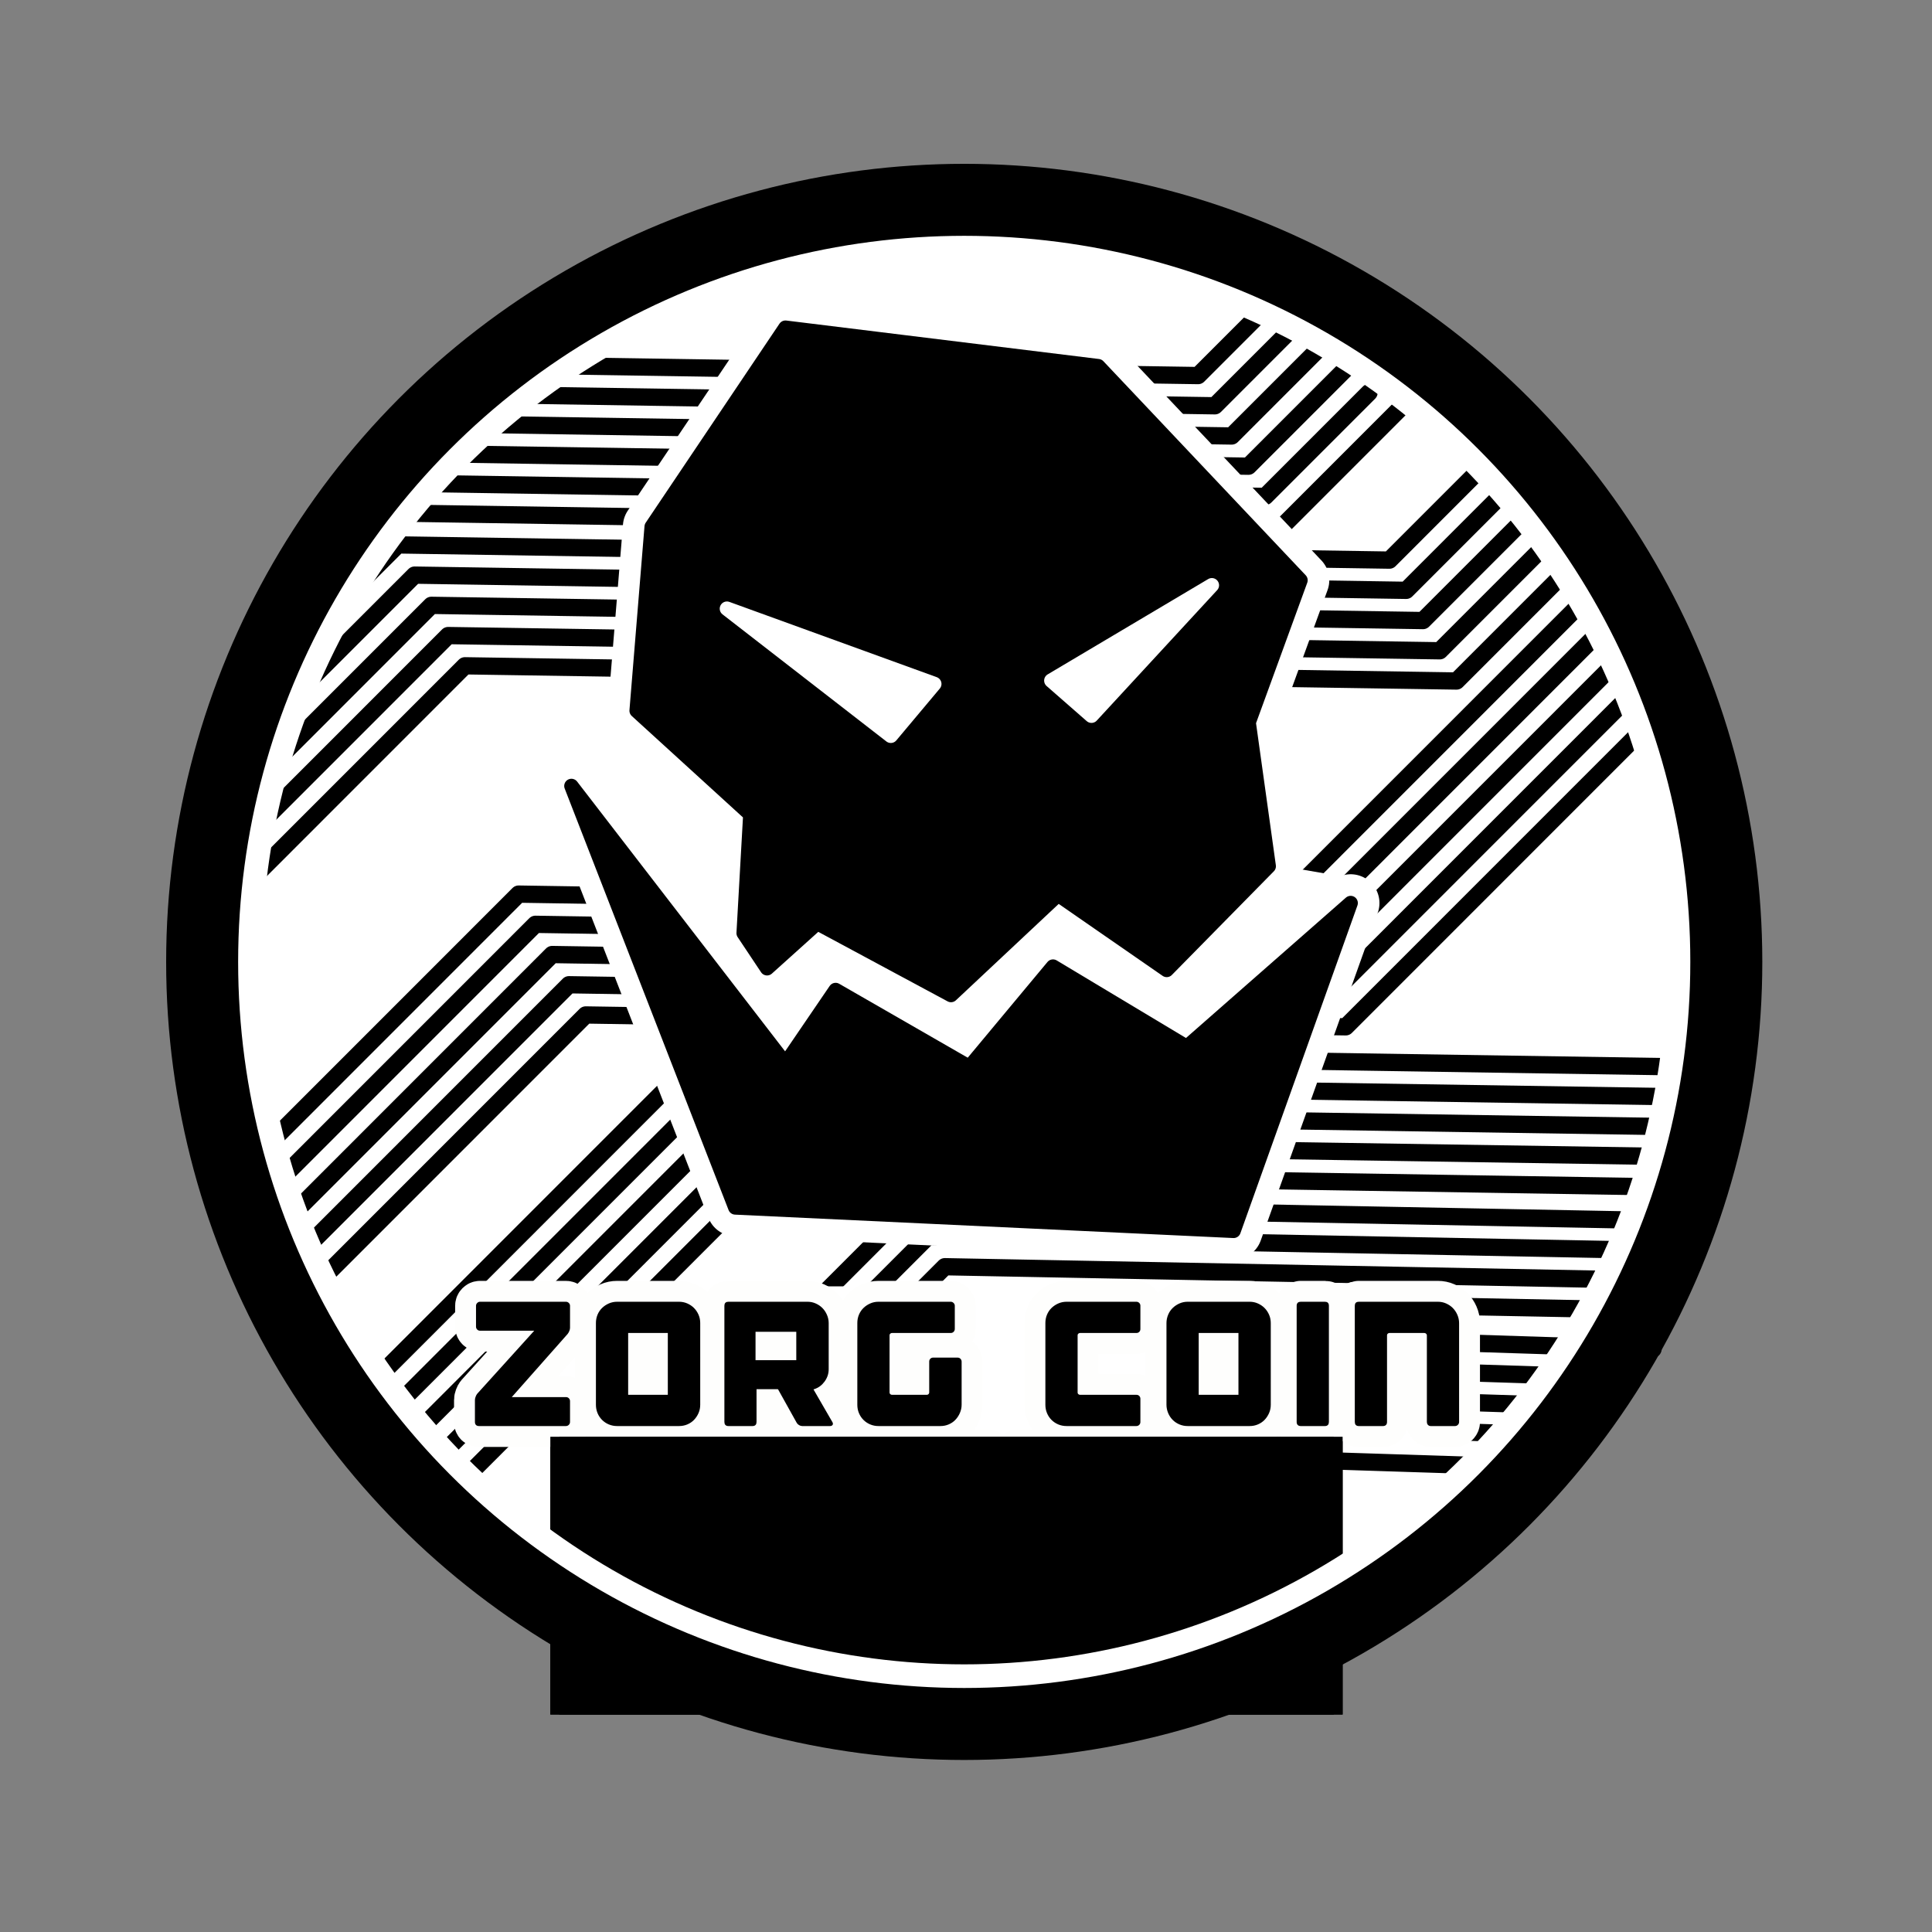 <?xml version="1.0" encoding="UTF-8" standalone="no"?>
<!-- Created with Inkscape (http://www.inkscape.org/) -->

<svg
   width="1128.571"
   height="1128.571"
   id="svg2"
   version="1.1"
   sodipodi:docname="ZORG COIN LOGO.svg"
   inkscape:version="1.2 (dc2aedaf03, 2022-05-15)"
   xmlns:inkscape="http://www.inkscape.org/namespaces/inkscape"
   xmlns:sodipodi="http://sodipodi.sourceforge.net/DTD/sodipodi-0.dtd"
   xmlns="http://www.w3.org/2000/svg"
   xmlns:svg="http://www.w3.org/2000/svg"
   xmlns:rdf="http://www.w3.org/1999/02/22-rdf-syntax-ns#"
   xmlns:cc="http://creativecommons.org/ns#"
   xmlns:dc="http://purl.org/dc/elements/1.1/">
  <rect width="100%" height="100%" fill="#808080" stroke="none"/>
  <sodipodi:namedview
     id="namedview3804"
     pagecolor="#ffffff"
     bordercolor="#000000"
     borderopacity="0.25"
     inkscape:showpageshadow="2"
     inkscape:pageopacity="0.0"
     inkscape:pagecheckerboard="0"
     inkscape:deskcolor="#d1d1d1"
     showgrid="false"
     inkscape:zoom="0.64346718"
     inkscape:cx="156.18512"
     inkscape:cy="570.34766"
     inkscape:window-width="2560"
     inkscape:window-height="1377"
     inkscape:window-x="-8"
     inkscape:window-y="-8"
     inkscape:window-maximized="1"
     inkscape:current-layer="layer1" />
  <defs
     id="defs4" />
  <g
     id="layer1"
     style="display:inline"
     transform="translate(194.429,-35)">
    <circle
       style="opacity:1;fill:#ffffff;fill-opacity:1;fill-rule:evenodd;stroke:#ffffff;stroke-width:53.838;stroke-linecap:round;stroke-linejoin:bevel;stroke-miterlimit:4;stroke-dasharray:none;stroke-opacity:1"
       id="circle4607"
       cx="368.82"
       cy="596.892"
       r="407.082" />
    <path
       id="path13176"
       style="display:inline;fill:none;fill-rule:evenodd;stroke:#000000;stroke-width:10.093;stroke-linecap:round;stroke-linejoin:round;stroke-miterlimit:4;stroke-dasharray:none;stroke-opacity:1"
       d="M 748.522,368.131 552.489,564.216 108.52,557.29 -54.815,720.669 M 791.382,435.072 591.697,634.81 147.728,627.884 -23.994,799.651 M 780.898,418.105 581.895,617.161 137.926,610.235 -33.552,781.759 M 771.341,400.212 572.093,599.513 128.124,592.587 -41.719,762.476 M 762.71,381.393 562.291,581.865 118.322,574.939 -48.036,741.341 M 795.578,658.341 216.342,649.454 186.019,679.785 155.696,710.117 125.372,740.448 95.049,770.78 64.725,801.111 34.402,831.442 4.078,861.774 m 715.894,11.638 -195.846,-6.296 -30.323,30.331 -30.323,30.331 -30.323,30.331 -30.323,30.331 -30.323,30.332 m 370.734,-161.947 -228.919,-7.359 -30.323,30.331 -30.323,30.331 -30.323,30.331 -30.323,30.331 -30.323,30.331 -30.323,30.331 m 416.313,-191.788 -244.175,-7.849 -30.323,30.331 -30.323,30.331 -30.323,30.331 -30.323,30.331 -30.323,30.331 -30.323,30.331 m 448.589,-190.75 -276.45,-8.887 -30.323,30.331 -30.323,30.331 -30.323,30.331 -30.323,30.331 -30.323,30.332 -30.323,30.331 -30.323,30.331 M 770.974,800.319 367.293,792.601 l -30.323,30.331 -30.323,30.331 -30.323,30.331 -30.323,30.331 -30.323,30.331 -30.323,30.331 -30.323,30.331 m 619.716,-221.991 -417.254,-7.977 -30.323,30.331 -30.323,30.331 -30.323,30.331 -30.323,30.331 -30.323,30.331 -30.323,30.332 -30.323,30.331 m 638.756,-221.627 -436.294,-8.341 -30.323,30.331 -30.323,30.331 -30.323,30.331 -30.323,30.331 -30.323,30.331 -30.323,30.331 -30.323,30.331 m 667.312,-221.082 -464.85,-8.887 -30.323,30.331 -30.323,30.331 -30.323,30.331 -30.323,30.331 -30.323,30.331 -30.323,30.331 -30.323,30.331 m 666.119,-223.38 -536.192,-8.549 -30.323,30.331 -30.323,30.331 -30.323,30.331 -30.323,30.331 -30.323,30.331 -30.323,30.331 m 721.347,-191.211 -549.209,-8.426 -30.323,30.331 -30.323,30.331 -30.323,30.331 -30.323,30.331 -30.323,30.331 -30.323,30.331 -19.227,19.232 M 815.182,693.637 l -579.236,-8.887 -30.323,30.331 -30.323,30.331 -30.323,30.331 -30.323,30.331 -30.323,30.331 -30.323,30.331 -30.323,30.332 m 781.698,-221.082 -579.236,-8.887 -30.323,30.331 -30.323,30.331 -30.323,30.331 -30.323,30.331 -30.323,30.331 -30.323,30.331 -30.323,30.331 m 527.016,137.556 -24.613,-0.832 m 62.051,-15.22 -71.853,-2.428 -30.323,30.331 m 118.113,-44.682 -97.592,-3.298 -30.323,30.331 m 149.059,-43.636 -128.537,-4.343 -30.323,30.331 -30.323,30.331 m 280.731,-131.513 -174.995,-5.626 -30.323,30.331 -30.323,30.332 -30.323,30.331 -30.323,30.331 m 336.687,-666.211 -30.323,30.331 -30.323,30.331 -30.323,30.331 -579.236,-8.887 -30.323,30.331 -30.323,30.331 -30.323,30.331 -30.323,30.331 m 781.698,-221.082 -30.323,30.331 -30.323,30.331 -30.323,30.331 -579.236,-8.887 -30.323,30.331 -30.323,30.331 -30.323,30.331 -30.323,30.331 m 768.65,-208.03 -17.275,17.28 -30.323,30.331 -30.323,30.331 -579.236,-8.887 -30.323,30.331 -30.323,30.331 -30.323,30.331 -30.323,30.331 m 767.674,-207.054 -16.299,16.304 -30.323,30.331 -30.323,30.331 -579.236,-8.887 -30.323,30.331 -30.323,30.331 -30.323,30.331 -30.323,30.331 m 768.99,-208.37 -17.615,17.62 -30.323,30.331 -30.323,30.331 -579.236,-8.887 -30.323,30.331 -30.323,30.331 -30.323,30.331 M 645.419,251.638 615.096,281.969 584.772,312.301 554.449,342.632 16.181,334.374 m 589.113,-70.053 -30.323,30.331 -30.323,30.331 -507.184,-7.782 m 558.029,-70.53 -30.323,30.331 -30.323,30.331 -490.817,-7.53 m 541.662,-70.781 -30.323,30.331 -30.323,30.331 -462.568,-7.097 M 575.888,211.376 545.564,241.708 515.241,272.039 75.422,265.291 m 490.663,-71.563 -30.323,30.331 -30.323,30.331 -406.826,-6.242"
       sodipodi:nodetypes="ccccccccccccccccccccccccccccccccccccccccccccccccccccccccccccccccccccccccccccccccccccccccccccccccccccccccccccccccccccccccccccccccccccccccccccccccccccccccccccccccccccccccccccccccccccccccccccccccccccccccccccccccccccccccccc" />
    <path
       style="display:inline;fill:#ffffff;fill-opacity:1;fill-rule:evenodd;stroke:none;stroke-width:0.841px;stroke-linecap:butt;stroke-linejoin:miter;stroke-opacity:1"
       d="m 602.962,562.505 -17.967,-16.318 -29.896,-5.176 -332.966,-62.711 -48.662,57.073 94.32,170.017 250.519,-15.62 z"
       id="path4061" />
    <rect
       style="display:inline;opacity:1;fill:#ffffff;fill-opacity:1;fill-rule:evenodd;stroke:none;stroke-width:10.093;stroke-linecap:round;stroke-linejoin:round;stroke-miterlimit:4;stroke-dasharray:none;stroke-opacity:1"
       id="rect4063"
       width="559.386"
       height="89.826"
       x="92.297"
       y="786.418"
       ry="7.853" />
    <rect
       style="display:inline;opacity:1;fill:#ffffff;fill-opacity:1;fill-rule:evenodd;stroke:none;stroke-width:10.093;stroke-linecap:round;stroke-linejoin:round;stroke-miterlimit:4;stroke-dasharray:none;stroke-opacity:1"
       id="rect4065"
       width="339.025"
       height="45.394"
       x="202.31"
       y="879.997" />
    <rect
       style="display:inline;opacity:1;fill:#ffffff;fill-opacity:1;fill-rule:evenodd;stroke:none;stroke-width:10.093;stroke-linecap:round;stroke-linejoin:round;stroke-miterlimit:4;stroke-dasharray:none;stroke-opacity:1"
       id="rect4067"
       width="334.026"
       height="38.449"
       x="204.713"
       y="862.911" />
    <flowRoot
       xml:space="preserve"
       id="flowRoot4075"
       style="font-style:normal;font-weight:normal;line-height:0.01%;font-family:sans-serif;letter-spacing:0px;word-spacing:0px;fill:#000000;fill-opacity:1;stroke:#000000;stroke-width:0.493px;stroke-linecap:butt;stroke-linejoin:miter;stroke-opacity:1"
       transform="matrix(1.703,0,0,1.709,-305.19,-386.03)"><flowRegion
         id="flowRegion4071"
         style="font-family:sans-serif;fill:#000000;fill-opacity:1;stroke:#000000;stroke-width:0.243px;stroke-opacity:1"><rect
           id="rect4069"
           width="268.195"
           height="94.449"
           x="254.053"
           y="737.7"
           style="font-size:64px;fill:#000000;fill-opacity:1;stroke:#000000;stroke-width:0.493px;stroke-opacity:1" /></flowRegion><flowPara
         id="flowPara4073"
         style="font-size:64px;line-height:1.25;font-family:sans-serif;fill:#000000;fill-opacity:1;stroke:#000000;stroke-width:0.243px;stroke-opacity:1"> </flowPara></flowRoot>
    <path
       style="fill:#000000;fill-opacity:1;stroke:#ffffff;stroke-width:33.643;stroke-linecap:round;stroke-linejoin:round;stroke-miterlimit:4;stroke-dasharray:none;stroke-opacity:1"
       d="m 239.971,580.091 13.675,20.517 29.304,-26.379 78.144,42.011 62.516,-58.62 63.492,43.965 59.585,-60.574 -11.722,-84.022 30.281,-83.045 -118.193,-125.056 -182.662,-22.471 -78.145,116.263 -8.791,107.47 66.423,60.574 z"
       id="path4077" />
    <path
       style="fill:#ffffff;fill-opacity:1;stroke:#ffffff;stroke-width:8.411;stroke-linecap:round;stroke-linejoin:round;stroke-miterlimit:4;stroke-dasharray:none;stroke-opacity:1"
       d="m 419.703,432.564 23.443,20.517 70.33,-76.206 z"
       id="path4079" />
    <path
       style="fill:#ffffff;fill-opacity:1;stroke:#ffffff;stroke-width:8.411;stroke-linecap:round;stroke-linejoin:round;stroke-miterlimit:4;stroke-dasharray:none;stroke-opacity:1"
       d="m 351.327,434.518 -25.397,30.287 -95.727,-74.252 z"
       id="path4081" />
    <path
       style="fill:#000000;fill-opacity:1;stroke:#ffffff;stroke-width:33.643;stroke-linecap:round;stroke-linejoin:round;stroke-miterlimit:4;stroke-dasharray:none;stroke-opacity:1"
       d="m 526.175,753.998 68.376,-191.492 -95.727,84.022 -78.144,-46.896 -48.84,58.62 -78.144,-44.942 -29.304,42.988 -125.031,-162.182 95.727,246.204 z"
       id="path4083" />
    <flowRoot
       xml:space="preserve"
       id="flowRoot4091"
       style="font-style:normal;font-weight:normal;line-height:0.01%;font-family:sans-serif;letter-spacing:0px;word-spacing:0px;fill:#000000;fill-opacity:1;stroke:#000000;stroke-width:0.493px;stroke-linecap:butt;stroke-linejoin:miter;stroke-opacity:1"
       transform="matrix(1.703,0,0,1.709,-299.947,-386.03)"><flowRegion
         id="flowRegion4087"
         style="font-family:sans-serif;fill:#000000;fill-opacity:1;stroke:#000000;stroke-width:0.243px;stroke-opacity:1"><rect
           id="rect4085"
           width="268.195"
           height="94.449"
           x="254.053"
           y="737.7"
           style="font-size:64px;fill:#000000;fill-opacity:1;stroke:#000000;stroke-width:0.493px;stroke-opacity:1" /></flowRegion><flowPara
         id="flowPara4089"
         style="font-size:64px;line-height:1.25;font-family:sans-serif;fill:#000000;fill-opacity:1;stroke:#000000;stroke-width:0.243px;stroke-opacity:1"> </flowPara></flowRoot>
    <path
       style="font-style:normal;font-variant:normal;font-weight:bold;font-stretch:normal;font-size:47.761px;line-height:125%;font-family:Outage;-inkscape-font-specification:'Outage Bold';letter-spacing:0px;word-spacing:0px;fill:#000000;fill-opacity:1;stroke:#fefefd;stroke-width:25.232;stroke-miterlimit:4;stroke-dasharray:none;stroke-opacity:1"
       d="m 85.971,795.833 c -0.545,1e-4 -0.956,0.211 -1.331,0.587 -0.374,0.377 -0.585,0.789 -0.585,1.335 v 12.229 c 0,0.549 0.211,1.013 0.585,1.388 0.374,0.376 0.786,0.534 1.331,0.534 h 32.626 l -33.956,37.541 c -0.341,0.411 -0.614,0.953 -0.852,1.602 -0.238,0.649 -0.373,1.216 -0.373,1.762 v 12.816 c 0,1.3 0.676,1.976 1.969,1.976 h 50.775 c 0.545,0 1.008,-0.212 1.384,-0.587 0.375,-0.375 0.585,-0.84 0.585,-1.388 v -12.175 c -7e-5,-0.546 -0.21,-1.012 -0.585,-1.388 -0.375,-0.377 -0.839,-0.534 -1.384,-0.534 h -32.572 l 33.211,-37.541 c 0.341,-0.409 0.632,-0.933 0.905,-1.549 0.272,-0.615 0.426,-1.216 0.426,-1.762 v -12.923 c -7e-5,-0.546 -0.21,-0.958 -0.585,-1.335 -0.375,-0.377 -0.839,-0.587 -1.384,-0.587 z m 80.1,0 c -1.636,1e-4 -3.219,0.312 -4.684,0.961 -1.465,0.65 -2.743,1.504 -3.832,2.563 -1.089,1.06 -1.941,2.322 -2.555,3.791 -0.613,1.47 -0.905,3.06 -0.905,4.699 v 47.74 c 0,1.642 0.292,3.23 0.905,4.699 0.613,1.47 1.465,2.752 2.555,3.845 1.089,1.093 2.367,1.948 3.832,2.563 1.465,0.615 3.047,0.908 4.684,0.908 h 36.138 c 1.634,0 3.219,-0.292 4.684,-0.908 1.465,-0.615 2.723,-1.47 3.779,-2.563 1.056,-1.093 1.908,-2.375 2.555,-3.845 0.646,-1.47 0.958,-3.058 0.958,-4.699 V 807.848 c -7e-5,-1.639 -0.312,-3.23 -0.958,-4.699 -0.647,-1.469 -1.499,-2.732 -2.555,-3.791 -1.056,-1.06 -2.314,-1.913 -3.779,-2.563 -1.465,-0.65 -3.05,-0.961 -4.684,-0.961 z m 64.985,0 c -1.293,1e-4 -1.916,0.623 -1.916,1.922 v 67.872 c 0,1.3 0.623,1.976 1.916,1.976 h 14.104 c 1.295,0 1.916,-0.676 1.916,-1.976 v -19.064 c -7e-5,-0.342 0.191,-0.481 0.532,-0.481 h 12.188 c 0.341,3e-5 0.555,0.101 0.692,0.374 l 10.857,19.491 c 0.272,0.478 0.679,0.867 1.224,1.175 0.545,0.307 1.052,0.481 1.597,0.481 h 16.286 c 0.545,0 0.914,-0.173 1.118,-0.481 0.204,-0.308 0.166,-0.697 -0.107,-1.175 l -10.964,-18.957 c -0.069,-0.138 -0.107,-0.214 -0.107,-0.214 -0.272,-0.273 -0.159,-0.45 0.319,-0.587 l 0.319,-0.107 c 2.385,-0.753 4.322,-2.187 5.854,-4.272 1.532,-2.085 2.342,-4.398 2.342,-6.995 V 807.847 c -10e-5,-1.639 -0.365,-3.23 -1.011,-4.699 -0.647,-1.469 -1.499,-2.732 -2.555,-3.791 -1.056,-1.06 -2.314,-1.913 -3.779,-2.563 -1.465,-0.65 -2.994,-0.961 -4.63,-0.961 z m 87.658,0 c -1.636,1e-4 -3.166,0.312 -4.63,0.961 -1.465,0.65 -2.743,1.504 -3.832,2.563 -1.089,1.06 -1.941,2.322 -2.555,3.791 -0.613,1.47 -0.905,3.06 -0.905,4.699 v 47.74 c 0,1.642 0.291,3.23 0.905,4.699 0.613,1.47 1.465,2.752 2.555,3.845 1.089,1.093 2.367,1.948 3.832,2.563 1.465,0.615 2.994,0.908 4.63,0.908 h 36.192 c 1.634,0 3.166,-0.292 4.63,-0.908 1.465,-0.615 2.723,-1.47 3.779,-2.563 1.056,-1.093 1.908,-2.375 2.555,-3.845 0.647,-1.47 1.011,-3.058 1.011,-4.699 v -25.205 c -7e-5,-0.546 -0.211,-1.013 -0.585,-1.388 -0.374,-0.375 -0.839,-0.534 -1.384,-0.534 h -14.21 c -0.545,7e-5 -1.01,0.158 -1.384,0.534 -0.374,0.375 -0.532,0.842 -0.532,1.388 v 17.943 c -10e-5,0.547 -0.191,0.994 -0.532,1.335 -0.341,0.341 -0.786,0.534 -1.331,0.534 H 326.697 c -0.545,0 -1.009,-0.193 -1.384,-0.534 -0.375,-0.341 -0.532,-0.788 -0.532,-1.335 v -33.215 c 0,-0.546 0.157,-0.993 0.532,-1.335 0.375,-0.342 0.839,-0.534 1.384,-0.534 h 34.222 c 0.545,4e-5 1.008,-0.158 1.384,-0.534 0.375,-0.375 0.585,-0.84 0.585,-1.388 v -13.564 c -7e-5,-0.546 -0.21,-0.958 -0.585,-1.335 -0.375,-0.377 -0.839,-0.587 -1.384,-0.587 z m 109.905,0 c -1.634,1e-4 -3.219,0.312 -4.684,0.961 -1.465,0.65 -2.742,1.504 -3.832,2.563 -1.091,1.06 -1.941,2.322 -2.555,3.791 -0.613,1.47 -0.905,3.06 -0.905,4.699 v 7.85 6.675 23.923 7.476 1.816 c 0,1.642 0.292,3.23 0.905,4.699 0.613,1.47 1.464,2.752 2.555,3.845 1.09,1.093 2.367,1.948 3.832,2.563 1.465,0.615 3.05,0.908 4.684,0.908 h 1.81 17.563 21.396 c 0.547,0 1.01,-0.212 1.384,-0.587 0.374,-0.375 0.532,-0.84 0.532,-1.388 v -13.51 c -7e-5,-0.547 -0.158,-1.012 -0.532,-1.388 -0.374,-0.377 -0.837,-0.534 -1.384,-0.534 h -32.838 c -0.545,0 -1.009,-0.193 -1.384,-0.534 -0.375,-0.341 -0.532,-0.788 -0.532,-1.335 v -33.215 c -10e-5,-0.546 0.157,-0.993 0.532,-1.335 0.375,-0.342 0.839,-0.534 1.384,-0.534 h 32.838 c 0.547,4e-5 1.01,-0.158 1.384,-0.534 0.374,-0.375 0.532,-0.84 0.532,-1.388 v -13.564 c -7e-5,-0.546 -0.158,-0.958 -0.532,-1.335 -0.374,-0.377 -0.837,-0.587 -1.384,-0.587 h -38.959 z m 70.733,0 c -1.636,1e-4 -3.166,0.312 -4.63,0.961 -1.465,0.65 -2.743,1.504 -3.832,2.563 -1.089,1.06 -1.941,2.322 -2.555,3.791 -0.613,1.47 -0.958,3.06 -0.958,4.699 v 47.74 c 0,1.642 0.345,3.23 0.958,4.699 0.613,1.47 1.465,2.752 2.555,3.845 1.089,1.093 2.367,1.948 3.832,2.563 1.465,0.615 2.994,0.908 4.63,0.908 h 36.191 c 1.634,0 3.166,-0.292 4.63,-0.908 1.465,-0.615 2.723,-1.47 3.779,-2.563 1.056,-1.093 1.908,-2.375 2.555,-3.845 0.646,-1.47 0.958,-3.058 0.958,-4.699 V 807.848 c -7e-5,-1.639 -0.312,-3.23 -0.958,-4.699 -0.647,-1.469 -1.499,-2.732 -2.555,-3.791 -1.056,-1.06 -2.314,-1.913 -3.779,-2.563 -1.465,-0.65 -2.996,-0.961 -4.63,-0.961 z m 66.049,0 c -1.295,1e-4 -1.969,0.623 -1.969,1.922 v 67.872 c 0,1.3 0.674,1.976 1.969,1.976 h 14.104 c 1.295,0 1.916,-0.676 1.916,-1.976 v -67.872 c 0,-1.299 -0.621,-1.922 -1.916,-1.922 z m 33.903,0 c -1.295,1e-4 -1.916,0.623 -1.916,1.922 v 67.872 c 0,1.3 0.621,1.976 1.916,1.976 h 14.104 c 1.295,0 1.969,-0.676 1.969,-1.976 v -50.517 c -1.1e-4,-0.546 0.158,-0.993 0.532,-1.335 0.374,-0.342 0.839,-0.534 1.384,-0.534 h 20.225 c 0.545,4e-5 1.009,0.192 1.384,0.534 0.375,0.342 0.585,0.789 0.585,1.335 v 50.517 c -6e-5,0.549 0.138,1.013 0.479,1.388 0.341,0.375 0.786,0.587 1.331,0.587 h 14.211 c 0.547,0 1.009,-0.212 1.384,-0.587 0.374,-0.375 0.585,-0.84 0.585,-1.388 V 807.848 c -7e-5,-1.639 -0.364,-3.23 -1.011,-4.699 -0.648,-1.469 -1.5,-2.732 -2.555,-3.791 -1.055,-1.06 -2.314,-1.913 -3.779,-2.563 -1.465,-0.65 -2.994,-0.961 -4.63,-0.961 z m -352.813,16.714 h 24.642 v 17.409 h -24.642 z m -74.405,0.694 h 24.003 v 36.953 h -24.003 z m 333.281,0 h 24.057 v 36.953 h -24.057 z m -298.154,69.581 c -0.975,7e-5 -1.895,0.2 -2.768,0.587 -0.873,0.387 -1.639,0.917 -2.289,1.549 -0.649,0.632 -1.178,1.367 -1.543,2.243 -0.366,0.876 -0.532,1.8 -0.532,2.777 v 28.463 c 0,0.978 0.167,1.954 0.532,2.83 0.366,0.876 0.894,1.591 1.543,2.243 0.649,0.651 1.416,1.182 2.289,1.549 0.873,0.367 1.792,0.534 2.768,0.534 h 21.555 c 0.974,0 1.895,-0.167 2.768,-0.534 0.873,-0.367 1.606,-0.897 2.235,-1.549 0.629,-0.652 1.158,-1.367 1.543,-2.243 0.385,-0.876 0.585,-1.852 0.585,-2.83 v -28.463 c 0,-0.977 -0.2,-1.901 -0.585,-2.777 -0.385,-0.876 -0.914,-1.611 -1.543,-2.243 -0.63,-0.632 -1.362,-1.161 -2.235,-1.549 -0.873,-0.387 -1.794,-0.587 -2.768,-0.587 z m 39.332,0 c -0.772,4e-5 -1.171,0.4 -1.171,1.175 v 40.478 c 0,0.775 0.399,1.121 1.171,1.121 h 8.409 c 0.772,0 1.171,-0.347 1.171,-1.121 v -11.374 c 0,-0.204 0.064,-0.32 0.266,-0.32 h 7.292 c 0.203,3e-4 0.345,0.105 0.426,0.267 l 6.44,11.588 c 0.163,0.285 0.42,0.511 0.745,0.694 0.325,0.183 0.633,0.267 0.958,0.267 h 9.687 c 0.325,0 0.57,-0.084 0.692,-0.267 0.122,-0.183 0.056,-0.41 -0.107,-0.694 l -6.493,-11.321 c -0.039,-0.082 -0.053,-0.107 -0.053,-0.107 -0.163,-0.163 -0.124,-0.292 0.16,-0.374 l 0.213,-0.053 c 1.42,-0.449 2.546,-1.267 3.459,-2.51 0.914,-1.243 1.384,-2.671 1.384,-4.219 v -16.074 c -10e-5,-0.977 -0.2,-1.901 -0.586,-2.777 -0.386,-0.876 -0.861,-1.611 -1.49,-2.243 -0.629,-0.632 -1.416,-1.161 -2.289,-1.549 -0.873,-0.387 -1.792,-0.587 -2.768,-0.587 z m 52.158,0 c -0.974,4e-5 -1.895,0.2 -2.768,0.587 -0.873,0.387 -1.585,0.917 -2.235,1.549 -0.65,0.632 -1.178,1.367 -1.543,2.243 -0.366,0.876 -0.532,1.8 -0.532,2.777 v 4.699 4.005 14.205 4.486 1.068 c 0,0.978 0.167,1.954 0.532,2.83 0.366,0.876 0.894,1.591 1.543,2.243 0.65,0.651 1.362,1.182 2.235,1.549 0.873,0.367 1.794,0.534 2.768,0.534 h 1.118 10.485 12.72 c 0.326,0 0.628,-0.096 0.852,-0.321 0.223,-0.224 0.319,-0.474 0.319,-0.801 v -8.064 c -1e-4,-0.326 -0.096,-0.63 -0.319,-0.854 -0.223,-0.225 -0.526,-0.32 -0.852,-0.32 h -19.533 c -0.325,0 -0.628,-0.117 -0.852,-0.32 -0.224,-0.203 -0.319,-0.475 -0.319,-0.801 V 894.303 c 0,-0.326 0.095,-0.544 0.319,-0.748 0.224,-0.204 0.527,-0.32 0.852,-0.32 h 19.533 c 0.326,0 0.628,-0.096 0.852,-0.32 0.223,-0.224 0.319,-0.527 0.319,-0.854 v -8.064 c -1e-4,-0.326 -0.096,-0.577 -0.319,-0.801 -0.223,-0.224 -0.526,-0.374 -0.852,-0.374 h -23.205 z m 36.351,0 c -0.772,4e-5 -1.171,0.4 -1.171,1.175 v 40.478 c 0,0.775 0.399,1.121 1.171,1.121 h 8.409 c 0.772,0 1.171,-0.347 1.171,-1.121 v -10.039 c 0,-0.326 0.096,-0.598 0.319,-0.801 0.223,-0.203 0.474,-0.32 0.798,-0.32 h 13.625 c 0.975,0 1.895,-0.2 2.768,-0.587 0.873,-0.387 1.606,-0.864 2.235,-1.495 0.629,-0.632 1.158,-1.42 1.543,-2.296 0.385,-0.876 0.585,-1.8 0.585,-2.777 v -16.18 c 0,-0.977 -0.2,-1.901 -0.585,-2.777 -0.385,-0.876 -0.914,-1.611 -1.543,-2.243 -0.629,-0.632 -1.362,-1.161 -2.235,-1.549 -0.873,-0.387 -1.792,-0.587 -2.768,-0.587 z m 39.545,0 c -0.771,7e-5 -1.171,0.4 -1.171,1.175 v 34.443 c 0,0.978 0.22,1.954 0.585,2.83 0.365,0.876 0.84,1.591 1.49,2.243 0.65,0.651 1.416,1.182 2.289,1.549 0.873,0.367 1.792,0.534 2.768,0.534 h 21.555 c 0.975,0 1.948,-0.167 2.821,-0.534 0.873,-0.367 1.606,-0.897 2.235,-1.549 0.629,-0.652 1.105,-1.367 1.49,-2.243 0.385,-0.876 0.585,-1.852 0.585,-2.83 v -34.443 c -10e-5,-0.326 -0.096,-0.577 -0.319,-0.801 -0.223,-0.224 -0.474,-0.374 -0.798,-0.374 h -8.462 c -0.325,7e-5 -0.628,0.149 -0.852,0.374 -0.224,0.225 -0.319,0.475 -0.319,0.801 v 30.118 c 0,0.326 -0.117,0.598 -0.319,0.801 -0.203,0.203 -0.473,0.32 -0.798,0.32 h -12.028 c -0.325,0 -0.628,-0.117 -0.852,-0.32 -0.223,-0.203 -0.319,-0.475 -0.319,-0.801 v -30.118 c 0,-0.775 -0.399,-1.175 -1.171,-1.175 z m 45.399,0 c -0.772,7e-5 -1.171,0.4 -1.171,1.175 v 40.478 c 0,0.775 0.399,1.121 1.171,1.121 h 8.409 c 0.772,0 1.171,-0.347 1.171,-1.121 v -24.778 l 13.412,24.938 c 0.162,0.285 0.42,0.511 0.745,0.694 0.325,0.183 0.687,0.267 1.011,0.267 h 0.692 8.037 c 0.326,0 0.628,-0.096 0.852,-0.321 0.223,-0.224 0.319,-0.474 0.319,-0.801 V 883.997 c -6e-5,-0.326 -0.096,-0.577 -0.319,-0.801 -0.223,-0.224 -0.526,-0.374 -0.852,-0.374 h -8.462 c -0.325,7e-5 -0.575,0.149 -0.798,0.374 -0.224,0.225 -0.319,0.475 -0.319,0.801 v 24.831 l -13.572,-24.991 c -0.163,-0.286 -0.367,-0.564 -0.692,-0.748 -0.325,-0.183 -0.687,-0.267 -1.011,-0.267 z m 45.452,0 c -0.772,7e-5 -1.171,0.4 -1.171,1.175 v 40.478 c 0,0.775 0.399,1.121 1.171,1.121 h 8.409 c 0.772,0 1.118,-0.347 1.118,-1.121 v -9.078 c 0,-0.326 0.071,-0.681 0.213,-1.068 0.142,-0.387 0.329,-0.65 0.532,-0.854 l 5.056,-5.607 c 0.081,-0.163 0.198,-0.097 0.319,0.107 l 9.208,16.661 c 0.163,0.285 0.367,0.511 0.692,0.694 0.325,0.183 0.687,0.267 1.011,0.267 h 10.112 c 0.326,0 0.517,-0.084 0.639,-0.267 0.122,-0.183 0.109,-0.41 -0.053,-0.694 L 488.442,901.299 c -0.081,-0.163 -0.068,-0.305 0.053,-0.427 l 14.583,-17.195 c 0.203,-0.244 0.273,-0.424 0.213,-0.587 -0.061,-0.164 -0.261,-0.267 -0.585,-0.267 h -10.112 c -0.326,3.4e-4 -0.646,0.104 -1.011,0.267 -0.365,0.164 -0.648,0.344 -0.852,0.587 l -15.754,18.477 v -18.156 c 0,-0.775 -0.346,-1.175 -1.118,-1.175 z m 52.158,0 c -0.974,7e-5 -1.895,0.2 -2.768,0.587 -0.873,0.387 -1.639,0.917 -2.289,1.549 -0.65,0.632 -1.125,1.367 -1.49,2.243 -0.366,0.876 -0.586,1.8 -0.586,2.777 v 11.481 c 0,0.977 0.22,1.921 0.586,2.777 0.366,0.855 0.84,1.591 1.49,2.243 0.65,0.652 1.416,1.182 2.289,1.549 0.873,0.367 1.794,0.534 2.768,0.534 h 14.743 c 0.325,0 0.628,0.096 0.852,0.321 0.223,0.224 0.319,0.529 0.319,0.854 v 5.073 c 0,0.326 -0.096,0.597 -0.319,0.801 -0.223,0.204 -0.527,0.267 -0.852,0.267 h -20.704 c -0.325,0 -0.575,0.15 -0.798,0.374 -0.224,0.224 -0.373,0.475 -0.373,0.801 v 7.423 c 0,0.775 0.399,1.121 1.171,1.121 h 24.323 c 0.975,0 1.895,-0.167 2.768,-0.534 0.873,-0.367 1.606,-0.897 2.235,-1.549 0.629,-0.651 1.157,-1.367 1.543,-2.243 0.386,-0.876 0.585,-1.852 0.585,-2.83 v -11.481 c -7e-5,-0.979 -0.2,-1.868 -0.585,-2.723 -0.386,-0.855 -0.915,-1.644 -1.543,-2.296 -0.629,-0.652 -1.362,-1.129 -2.235,-1.495 -0.873,-0.366 -1.792,-0.534 -2.768,-0.534 h -14.796 c -0.326,3e-5 -0.596,-0.149 -0.798,-0.374 -0.203,-0.225 -0.319,-0.475 -0.319,-0.801 v -4.966 c 0,-0.326 0.117,-0.577 0.319,-0.801 0.203,-0.224 0.472,-0.374 0.798,-0.374 h 19.426 c 0.325,0 0.575,-0.064 0.798,-0.267 0.223,-0.203 0.319,-0.474 0.319,-0.801 v -7.529 c 0,-0.775 -0.347,-1.175 -1.118,-1.175 z m -173.346,9.719 h 11.869 v 10.84 h -11.869 z m -88.509,0.267 h 14.69 v 10.36 h -14.69 z m -44.973,0.427 h 14.317 v 22.001 h -14.317 z"
       id="path4093" />
    <flowRoot
       xml:space="preserve"
       id="flowRoot4101"
       style="font-style:normal;font-weight:normal;line-height:0.01%;font-family:sans-serif;letter-spacing:0px;word-spacing:0px;display:inline;opacity:1;fill:#000000;fill-opacity:1;stroke:#000000;stroke-width:0.493px;stroke-linecap:butt;stroke-linejoin:miter;stroke-opacity:1"
       transform="matrix(1.703,0,0,1.709,-305.19,-386.03)"><flowRegion
         id="flowRegion4097"
         style="font-family:sans-serif;fill:#000000;fill-opacity:1;stroke:#000000;stroke-width:0.243px;stroke-opacity:1"><rect
           id="rect4095"
           width="268.195"
           height="94.449"
           x="254.053"
           y="737.7"
           style="font-size:64px;fill:#000000;fill-opacity:1;stroke:#000000;stroke-width:0.493px;stroke-opacity:1" /></flowRegion><flowPara
         id="flowPara4099"
         style="font-size:64px;line-height:1.25;font-family:sans-serif;fill:#000000;fill-opacity:1;stroke:#000000;stroke-width:0.243px;stroke-opacity:1"> </flowPara></flowRoot>
    <path
       style="display:inline;opacity:1;fill:#000000;fill-opacity:1;stroke:#000000;stroke-width:8.411;stroke-linecap:round;stroke-linejoin:round;stroke-miterlimit:4;stroke-dasharray:none;stroke-opacity:1"
       d="m 239.971,580.091 13.675,20.517 29.304,-26.379 78.144,42.011 62.516,-58.62 63.492,43.965 59.585,-60.574 -11.722,-84.022 30.281,-83.045 -118.193,-125.056 -182.662,-22.471 -78.145,116.263 -8.791,107.47 66.423,60.574 z"
       id="path4103" />
    <path
       style="display:inline;opacity:1;fill:#ffffff;fill-opacity:1;stroke:#ffffff;stroke-width:8.411;stroke-linecap:round;stroke-linejoin:round;stroke-miterlimit:4;stroke-dasharray:none;stroke-opacity:1"
       d="m 419.703,432.564 23.443,20.517 70.33,-76.206 z"
       id="path4105" />
    <path
       style="display:inline;opacity:1;fill:#ffffff;fill-opacity:1;stroke:#ffffff;stroke-width:8.411;stroke-linecap:round;stroke-linejoin:round;stroke-miterlimit:4;stroke-dasharray:none;stroke-opacity:1"
       d="m 351.327,434.518 -25.397,30.287 -95.727,-74.252 z"
       id="path4107" />
    <path
       style="display:inline;opacity:1;fill:#000000;fill-opacity:1;stroke:#000000;stroke-width:8.411;stroke-linecap:round;stroke-linejoin:round;stroke-miterlimit:4;stroke-dasharray:none;stroke-opacity:1"
       d="m 526.175,753.998 68.376,-191.492 -95.727,84.022 -78.144,-46.896 -48.84,58.62 -78.144,-44.942 -29.304,42.988 -125.031,-162.182 95.727,246.204 z"
       id="path4109" />
    <flowRoot
       xml:space="preserve"
       id="flowRoot4117"
       style="font-style:normal;font-weight:normal;line-height:0.01%;font-family:sans-serif;letter-spacing:0px;word-spacing:0px;display:inline;opacity:1;fill:#000000;fill-opacity:1;stroke:#000000;stroke-width:0.493px;stroke-linecap:butt;stroke-linejoin:miter;stroke-opacity:1"
       transform="matrix(1.703,0,0,1.709,-299.947,-386.03)"><flowRegion
         id="flowRegion4113"
         style="font-family:sans-serif;fill:#000000;fill-opacity:1;stroke:#000000;stroke-width:0.243px;stroke-opacity:1"><rect
           id="rect4111"
           width="268.195"
           height="94.449"
           x="254.053"
           y="737.7"
           style="font-size:64px;fill:#000000;fill-opacity:1;stroke:#000000;stroke-width:0.493px;stroke-opacity:1" /></flowRegion><flowPara
         id="flowPara4115"
         style="font-size:64px;line-height:1.25;font-family:sans-serif;fill:#000000;fill-opacity:1;stroke:#000000;stroke-width:0.243px;stroke-opacity:1"> </flowPara></flowRoot>
    <path
       style="font-style:normal;font-variant:normal;font-weight:bold;font-stretch:normal;font-size:47.761px;line-height:125%;font-family:Outage;-inkscape-font-specification:'Outage Bold';letter-spacing:0px;word-spacing:0px;display:inline;opacity:1;fill:#000000;fill-opacity:1;stroke:#000000;stroke-width:0.841;stroke-opacity:1"
       d="m 85.971,795.833 c -0.545,1e-4 -0.956,0.211 -1.331,0.587 -0.374,0.377 -0.585,0.789 -0.585,1.335 v 12.229 c 0,0.549 0.211,1.013 0.585,1.388 0.374,0.376 0.786,0.534 1.331,0.534 h 32.626 l -33.956,37.541 c -0.341,0.411 -0.614,0.953 -0.852,1.602 -0.238,0.649 -0.373,1.216 -0.373,1.762 v 12.816 c 0,1.3 0.676,1.976 1.969,1.976 h 50.775 c 0.545,0 1.008,-0.212 1.384,-0.587 0.375,-0.375 0.585,-0.84 0.585,-1.388 v -12.175 c -7e-5,-0.546 -0.21,-1.012 -0.585,-1.388 -0.375,-0.377 -0.839,-0.534 -1.384,-0.534 h -32.572 l 33.211,-37.541 c 0.341,-0.409 0.632,-0.933 0.905,-1.549 0.272,-0.615 0.426,-1.216 0.426,-1.762 v -12.923 c -7e-5,-0.546 -0.21,-0.958 -0.585,-1.335 -0.375,-0.377 -0.839,-0.587 -1.384,-0.587 z m 80.1,0 c -1.636,1e-4 -3.219,0.312 -4.684,0.961 -1.465,0.65 -2.743,1.504 -3.832,2.563 -1.089,1.06 -1.941,2.322 -2.555,3.791 -0.613,1.47 -0.905,3.06 -0.905,4.699 v 47.74 c 0,1.642 0.292,3.23 0.905,4.699 0.613,1.47 1.465,2.752 2.555,3.845 1.089,1.093 2.367,1.948 3.832,2.563 1.465,0.615 3.047,0.908 4.684,0.908 h 36.138 c 1.634,0 3.219,-0.292 4.684,-0.908 1.465,-0.615 2.723,-1.47 3.779,-2.563 1.056,-1.093 1.908,-2.375 2.555,-3.845 0.646,-1.47 0.958,-3.058 0.958,-4.699 V 807.848 c -7e-5,-1.639 -0.312,-3.23 -0.958,-4.699 -0.647,-1.469 -1.499,-2.732 -2.555,-3.791 -1.056,-1.06 -2.314,-1.913 -3.779,-2.563 -1.465,-0.65 -3.05,-0.961 -4.684,-0.961 z m 64.985,0 c -1.293,1e-4 -1.916,0.623 -1.916,1.922 v 67.872 c 0,1.3 0.623,1.976 1.916,1.976 h 14.104 c 1.295,0 1.916,-0.676 1.916,-1.976 v -19.064 c -7e-5,-0.342 0.191,-0.481 0.532,-0.481 h 12.188 c 0.341,3e-5 0.555,0.101 0.692,0.374 l 10.857,19.491 c 0.272,0.478 0.679,0.867 1.224,1.175 0.545,0.307 1.052,0.481 1.597,0.481 h 16.286 c 0.545,0 0.914,-0.173 1.118,-0.481 0.204,-0.308 0.166,-0.697 -0.107,-1.175 l -10.964,-18.957 c -0.069,-0.138 -0.107,-0.214 -0.107,-0.214 -0.272,-0.273 -0.159,-0.45 0.319,-0.587 l 0.319,-0.107 c 2.385,-0.753 4.322,-2.187 5.854,-4.272 1.532,-2.085 2.342,-4.398 2.342,-6.995 V 807.847 c -10e-5,-1.639 -0.365,-3.23 -1.011,-4.699 -0.647,-1.469 -1.499,-2.732 -2.555,-3.791 -1.056,-1.06 -2.314,-1.913 -3.779,-2.563 -1.465,-0.65 -2.994,-0.961 -4.63,-0.961 z m 87.658,0 c -1.636,1e-4 -3.166,0.312 -4.63,0.961 -1.465,0.65 -2.743,1.504 -3.832,2.563 -1.089,1.06 -1.941,2.322 -2.555,3.791 -0.613,1.47 -0.905,3.06 -0.905,4.699 v 47.74 c 0,1.642 0.291,3.23 0.905,4.699 0.613,1.47 1.465,2.752 2.555,3.845 1.089,1.093 2.367,1.948 3.832,2.563 1.465,0.615 2.994,0.908 4.63,0.908 h 36.192 c 1.634,0 3.166,-0.292 4.63,-0.908 1.465,-0.615 2.723,-1.47 3.779,-2.563 1.056,-1.093 1.908,-2.375 2.555,-3.845 0.647,-1.47 1.011,-3.058 1.011,-4.699 v -25.205 c -7e-5,-0.546 -0.211,-1.013 -0.585,-1.388 -0.374,-0.375 -0.839,-0.534 -1.384,-0.534 h -14.21 c -0.545,7e-5 -1.01,0.158 -1.384,0.534 -0.374,0.375 -0.532,0.842 -0.532,1.388 v 17.943 c -10e-5,0.547 -0.191,0.994 -0.532,1.335 -0.341,0.341 -0.786,0.534 -1.331,0.534 H 326.697 c -0.545,0 -1.009,-0.193 -1.384,-0.534 -0.375,-0.341 -0.532,-0.788 -0.532,-1.335 v -33.215 c 0,-0.546 0.157,-0.993 0.532,-1.335 0.375,-0.342 0.839,-0.534 1.384,-0.534 h 34.222 c 0.545,4e-5 1.008,-0.158 1.384,-0.534 0.375,-0.375 0.585,-0.84 0.585,-1.388 v -13.564 c -7e-5,-0.546 -0.21,-0.958 -0.585,-1.335 -0.375,-0.377 -0.839,-0.587 -1.384,-0.587 z m 109.905,0 c -1.634,1e-4 -3.219,0.312 -4.684,0.961 -1.465,0.65 -2.742,1.504 -3.832,2.563 -1.091,1.06 -1.941,2.322 -2.555,3.791 -0.613,1.47 -0.905,3.06 -0.905,4.699 v 7.85 6.675 23.923 7.476 1.816 c 0,1.642 0.292,3.23 0.905,4.699 0.613,1.47 1.464,2.752 2.555,3.845 1.09,1.093 2.367,1.948 3.832,2.563 1.465,0.615 3.05,0.908 4.684,0.908 h 1.81 17.563 21.396 c 0.547,0 1.01,-0.212 1.384,-0.587 0.374,-0.375 0.532,-0.84 0.532,-1.388 v -13.51 c -7e-5,-0.547 -0.158,-1.012 -0.532,-1.388 -0.374,-0.377 -0.837,-0.534 -1.384,-0.534 h -32.838 c -0.545,0 -1.009,-0.193 -1.384,-0.534 -0.375,-0.341 -0.532,-0.788 -0.532,-1.335 v -33.215 c -10e-5,-0.546 0.157,-0.993 0.532,-1.335 0.375,-0.342 0.839,-0.534 1.384,-0.534 h 32.838 c 0.547,4e-5 1.01,-0.158 1.384,-0.534 0.374,-0.375 0.532,-0.84 0.532,-1.388 v -13.564 c -7e-5,-0.546 -0.158,-0.958 -0.532,-1.335 -0.374,-0.377 -0.837,-0.587 -1.384,-0.587 h -38.959 z m 70.733,0 c -1.636,1e-4 -3.166,0.312 -4.63,0.961 -1.465,0.65 -2.743,1.504 -3.832,2.563 -1.089,1.06 -1.941,2.322 -2.555,3.791 -0.613,1.47 -0.958,3.06 -0.958,4.699 v 47.74 c 0,1.642 0.345,3.23 0.958,4.699 0.613,1.47 1.465,2.752 2.555,3.845 1.089,1.093 2.367,1.948 3.832,2.563 1.465,0.615 2.994,0.908 4.63,0.908 h 36.191 c 1.634,0 3.166,-0.292 4.63,-0.908 1.465,-0.615 2.723,-1.47 3.779,-2.563 1.056,-1.093 1.908,-2.375 2.555,-3.845 0.646,-1.47 0.958,-3.058 0.958,-4.699 V 807.848 c -7e-5,-1.639 -0.312,-3.23 -0.958,-4.699 -0.647,-1.469 -1.499,-2.732 -2.555,-3.791 -1.056,-1.06 -2.314,-1.913 -3.779,-2.563 -1.465,-0.65 -2.996,-0.961 -4.63,-0.961 z m 66.049,0 c -1.295,1e-4 -1.969,0.623 -1.969,1.922 v 67.872 c 0,1.3 0.674,1.976 1.969,1.976 h 14.104 c 1.295,0 1.916,-0.676 1.916,-1.976 v -67.872 c 0,-1.299 -0.621,-1.922 -1.916,-1.922 z m 33.903,0 c -1.295,1e-4 -1.916,0.623 -1.916,1.922 v 67.872 c 0,1.3 0.621,1.976 1.916,1.976 h 14.104 c 1.295,0 1.969,-0.676 1.969,-1.976 v -50.517 c -1.1e-4,-0.546 0.158,-0.993 0.532,-1.335 0.374,-0.342 0.839,-0.534 1.384,-0.534 h 20.225 c 0.545,4e-5 1.009,0.192 1.384,0.534 0.375,0.342 0.585,0.789 0.585,1.335 v 50.517 c -6e-5,0.549 0.138,1.013 0.479,1.388 0.341,0.375 0.786,0.587 1.331,0.587 h 14.211 c 0.547,0 1.009,-0.212 1.384,-0.587 0.374,-0.375 0.585,-0.84 0.585,-1.388 V 807.848 c -7e-5,-1.639 -0.364,-3.23 -1.011,-4.699 -0.648,-1.469 -1.5,-2.732 -2.555,-3.791 -1.055,-1.06 -2.314,-1.913 -3.779,-2.563 -1.465,-0.65 -2.994,-0.961 -4.63,-0.961 z m -352.813,16.714 h 24.642 v 17.409 h -24.642 z m -74.405,0.694 h 24.003 v 36.953 h -24.003 z m 333.281,0 h 24.057 v 36.953 h -24.057 z m -298.154,69.581 c -0.975,7e-5 -1.895,0.2 -2.768,0.587 -0.873,0.387 -1.639,0.917 -2.289,1.549 -0.649,0.632 -1.178,1.367 -1.543,2.243 -0.366,0.876 -0.532,1.8 -0.532,2.777 v 28.463 c 0,0.978 0.167,1.954 0.532,2.83 0.366,0.876 0.894,1.591 1.543,2.243 0.649,0.651 1.416,1.182 2.289,1.549 0.873,0.367 1.792,0.534 2.768,0.534 h 21.555 c 0.974,0 1.895,-0.167 2.768,-0.534 0.873,-0.367 1.606,-0.897 2.235,-1.549 0.629,-0.652 1.158,-1.367 1.543,-2.243 0.385,-0.876 0.585,-1.852 0.585,-2.83 v -28.463 c 0,-0.977 -0.2,-1.901 -0.585,-2.777 -0.385,-0.876 -0.914,-1.611 -1.543,-2.243 -0.63,-0.632 -1.362,-1.161 -2.235,-1.549 -0.873,-0.387 -1.794,-0.587 -2.768,-0.587 z m 39.332,0 c -0.772,4e-5 -1.171,0.4 -1.171,1.175 v 40.478 c 0,0.775 0.399,1.121 1.171,1.121 h 8.409 c 0.772,0 1.171,-0.347 1.171,-1.121 v -11.374 c 0,-0.204 0.064,-0.32 0.266,-0.32 h 7.292 c 0.203,3e-4 0.345,0.105 0.426,0.267 l 6.44,11.588 c 0.163,0.285 0.42,0.511 0.745,0.694 0.325,0.183 0.633,0.267 0.958,0.267 h 9.687 c 0.325,0 0.57,-0.084 0.692,-0.267 0.122,-0.183 0.056,-0.41 -0.107,-0.694 l -6.493,-11.321 c -0.039,-0.082 -0.053,-0.107 -0.053,-0.107 -0.163,-0.163 -0.124,-0.292 0.16,-0.374 l 0.213,-0.053 c 1.42,-0.449 2.546,-1.267 3.459,-2.51 0.914,-1.243 1.384,-2.671 1.384,-4.219 v -16.074 c -10e-5,-0.977 -0.2,-1.901 -0.586,-2.777 -0.386,-0.876 -0.861,-1.611 -1.49,-2.243 -0.629,-0.632 -1.416,-1.161 -2.289,-1.549 -0.873,-0.387 -1.792,-0.587 -2.768,-0.587 z m 52.158,0 c -0.974,4e-5 -1.895,0.2 -2.768,0.587 -0.873,0.387 -1.585,0.917 -2.235,1.549 -0.65,0.632 -1.178,1.367 -1.543,2.243 -0.366,0.876 -0.532,1.8 -0.532,2.777 v 4.699 4.005 14.205 4.486 1.068 c 0,0.978 0.167,1.954 0.532,2.83 0.366,0.876 0.894,1.591 1.543,2.243 0.65,0.651 1.362,1.182 2.235,1.549 0.873,0.367 1.794,0.534 2.768,0.534 h 1.118 10.485 12.72 c 0.326,0 0.628,-0.096 0.852,-0.321 0.223,-0.224 0.319,-0.474 0.319,-0.801 v -8.064 c -1e-4,-0.326 -0.096,-0.63 -0.319,-0.854 -0.223,-0.225 -0.526,-0.32 -0.852,-0.32 h -19.533 c -0.325,0 -0.628,-0.117 -0.852,-0.32 -0.224,-0.203 -0.319,-0.475 -0.319,-0.801 V 894.303 c 0,-0.326 0.095,-0.544 0.319,-0.748 0.224,-0.204 0.527,-0.32 0.852,-0.32 h 19.533 c 0.326,0 0.628,-0.096 0.852,-0.32 0.223,-0.224 0.319,-0.527 0.319,-0.854 v -8.064 c -1e-4,-0.326 -0.096,-0.577 -0.319,-0.801 -0.223,-0.224 -0.526,-0.374 -0.852,-0.374 h -23.205 z m 36.351,0 c -0.772,4e-5 -1.171,0.4 -1.171,1.175 v 40.478 c 0,0.775 0.399,1.121 1.171,1.121 h 8.409 c 0.772,0 1.171,-0.347 1.171,-1.121 v -10.039 c 0,-0.326 0.096,-0.598 0.319,-0.801 0.223,-0.203 0.474,-0.32 0.798,-0.32 h 13.625 c 0.975,0 1.895,-0.2 2.768,-0.587 0.873,-0.387 1.606,-0.864 2.235,-1.495 0.629,-0.632 1.158,-1.42 1.543,-2.296 0.385,-0.876 0.585,-1.8 0.585,-2.777 v -16.18 c 0,-0.977 -0.2,-1.901 -0.585,-2.777 -0.385,-0.876 -0.914,-1.611 -1.543,-2.243 -0.629,-0.632 -1.362,-1.161 -2.235,-1.549 -0.873,-0.387 -1.792,-0.587 -2.768,-0.587 z m 39.545,0 c -0.771,7e-5 -1.171,0.4 -1.171,1.175 v 34.443 c 0,0.978 0.22,1.954 0.585,2.83 0.365,0.876 0.84,1.591 1.49,2.243 0.65,0.651 1.416,1.182 2.289,1.549 0.873,0.367 1.792,0.534 2.768,0.534 h 21.555 c 0.975,0 1.948,-0.167 2.821,-0.534 0.873,-0.367 1.606,-0.897 2.235,-1.549 0.629,-0.652 1.105,-1.367 1.49,-2.243 0.385,-0.876 0.585,-1.852 0.585,-2.83 v -34.443 c -10e-5,-0.326 -0.096,-0.577 -0.319,-0.801 -0.223,-0.224 -0.474,-0.374 -0.798,-0.374 h -8.462 c -0.325,7e-5 -0.628,0.149 -0.852,0.374 -0.224,0.225 -0.319,0.475 -0.319,0.801 v 30.118 c 0,0.326 -0.117,0.598 -0.319,0.801 -0.203,0.203 -0.473,0.32 -0.798,0.32 h -12.028 c -0.325,0 -0.628,-0.117 -0.852,-0.32 -0.223,-0.203 -0.319,-0.475 -0.319,-0.801 v -30.118 c 0,-0.775 -0.399,-1.175 -1.171,-1.175 z m 45.399,0 c -0.772,7e-5 -1.171,0.4 -1.171,1.175 v 40.478 c 0,0.775 0.399,1.121 1.171,1.121 h 8.409 c 0.772,0 1.171,-0.347 1.171,-1.121 v -24.778 l 13.412,24.938 c 0.162,0.285 0.42,0.511 0.745,0.694 0.325,0.183 0.687,0.267 1.011,0.267 h 0.692 8.037 c 0.326,0 0.628,-0.096 0.852,-0.321 0.223,-0.224 0.319,-0.474 0.319,-0.801 V 883.997 c -6e-5,-0.326 -0.096,-0.577 -0.319,-0.801 -0.223,-0.224 -0.526,-0.374 -0.852,-0.374 h -8.462 c -0.325,7e-5 -0.575,0.149 -0.798,0.374 -0.224,0.225 -0.319,0.475 -0.319,0.801 v 24.831 l -13.572,-24.991 c -0.163,-0.286 -0.367,-0.564 -0.692,-0.748 -0.325,-0.183 -0.687,-0.267 -1.011,-0.267 z m 45.452,0 c -0.772,7e-5 -1.171,0.4 -1.171,1.175 v 40.478 c 0,0.775 0.399,1.121 1.171,1.121 h 8.409 c 0.772,0 1.118,-0.347 1.118,-1.121 v -9.078 c 0,-0.326 0.071,-0.681 0.213,-1.068 0.142,-0.387 0.329,-0.65 0.532,-0.854 l 5.056,-5.607 c 0.081,-0.163 0.198,-0.097 0.319,0.107 l 9.208,16.661 c 0.163,0.285 0.367,0.511 0.692,0.694 0.325,0.183 0.687,0.267 1.011,0.267 h 10.112 c 0.326,0 0.517,-0.084 0.639,-0.267 0.122,-0.183 0.109,-0.41 -0.053,-0.694 L 488.442,901.299 c -0.081,-0.163 -0.068,-0.305 0.053,-0.427 l 14.583,-17.195 c 0.203,-0.244 0.273,-0.424 0.213,-0.587 -0.061,-0.164 -0.261,-0.267 -0.585,-0.267 h -10.112 c -0.326,3.4e-4 -0.646,0.104 -1.011,0.267 -0.365,0.164 -0.648,0.344 -0.852,0.587 l -15.754,18.477 v -18.156 c 0,-0.775 -0.346,-1.175 -1.118,-1.175 z m 52.158,0 c -0.974,7e-5 -1.895,0.2 -2.768,0.587 -0.873,0.387 -1.639,0.917 -2.289,1.549 -0.65,0.632 -1.125,1.367 -1.49,2.243 -0.366,0.876 -0.586,1.8 -0.586,2.777 v 11.481 c 0,0.977 0.22,1.921 0.586,2.777 0.366,0.855 0.84,1.591 1.49,2.243 0.65,0.652 1.416,1.182 2.289,1.549 0.873,0.367 1.794,0.534 2.768,0.534 h 14.743 c 0.325,0 0.628,0.096 0.852,0.321 0.223,0.224 0.319,0.529 0.319,0.854 v 5.073 c 0,0.326 -0.096,0.597 -0.319,0.801 -0.223,0.204 -0.527,0.267 -0.852,0.267 h -20.704 c -0.325,0 -0.575,0.15 -0.798,0.374 -0.224,0.224 -0.373,0.475 -0.373,0.801 v 7.423 c 0,0.775 0.399,1.121 1.171,1.121 h 24.323 c 0.975,0 1.895,-0.167 2.768,-0.534 0.873,-0.367 1.606,-0.897 2.235,-1.549 0.629,-0.651 1.157,-1.367 1.543,-2.243 0.386,-0.876 0.585,-1.852 0.585,-2.83 v -11.481 c -7e-5,-0.979 -0.2,-1.868 -0.585,-2.723 -0.386,-0.855 -0.915,-1.644 -1.543,-2.296 -0.629,-0.652 -1.362,-1.129 -2.235,-1.495 -0.873,-0.366 -1.792,-0.534 -2.768,-0.534 h -14.796 c -0.326,3e-5 -0.596,-0.149 -0.798,-0.374 -0.203,-0.225 -0.319,-0.475 -0.319,-0.801 v -4.966 c 0,-0.326 0.117,-0.577 0.319,-0.801 0.203,-0.224 0.472,-0.374 0.798,-0.374 h 19.426 c 0.325,0 0.575,-0.064 0.798,-0.267 0.223,-0.203 0.319,-0.474 0.319,-0.801 v -7.529 c 0,-0.775 -0.347,-1.175 -1.118,-1.175 z m -173.346,9.719 h 11.869 v 10.84 h -11.869 z m -88.509,0.267 h 14.69 v 10.36 h -14.69 z m -44.973,0.427 h 14.317 v 22.001 h -14.317 z"
       id="path4119" />
    <circle
       style="opacity:1;fill:none;fill-opacity:1;fill-rule:evenodd;stroke:#ffffff;stroke-width:43.038;stroke-linecap:round;stroke-linejoin:bevel;stroke-miterlimit:4;stroke-dasharray:none;stroke-opacity:1"
       id="circle4603"
       cx="368.82"
       cy="596.892"
       r="431.855" />
    <circle
       style="display:inline;opacity:1;fill:none;fill-opacity:1;fill-rule:evenodd;stroke:#000000;stroke-width:42.054;stroke-linecap:round;stroke-linejoin:bevel;stroke-miterlimit:4;stroke-dasharray:none;stroke-opacity:1"
       id="circle4605"
       cx="368.82"
       cy="596.892"
       r="445.168" />
  </g>
</svg>
